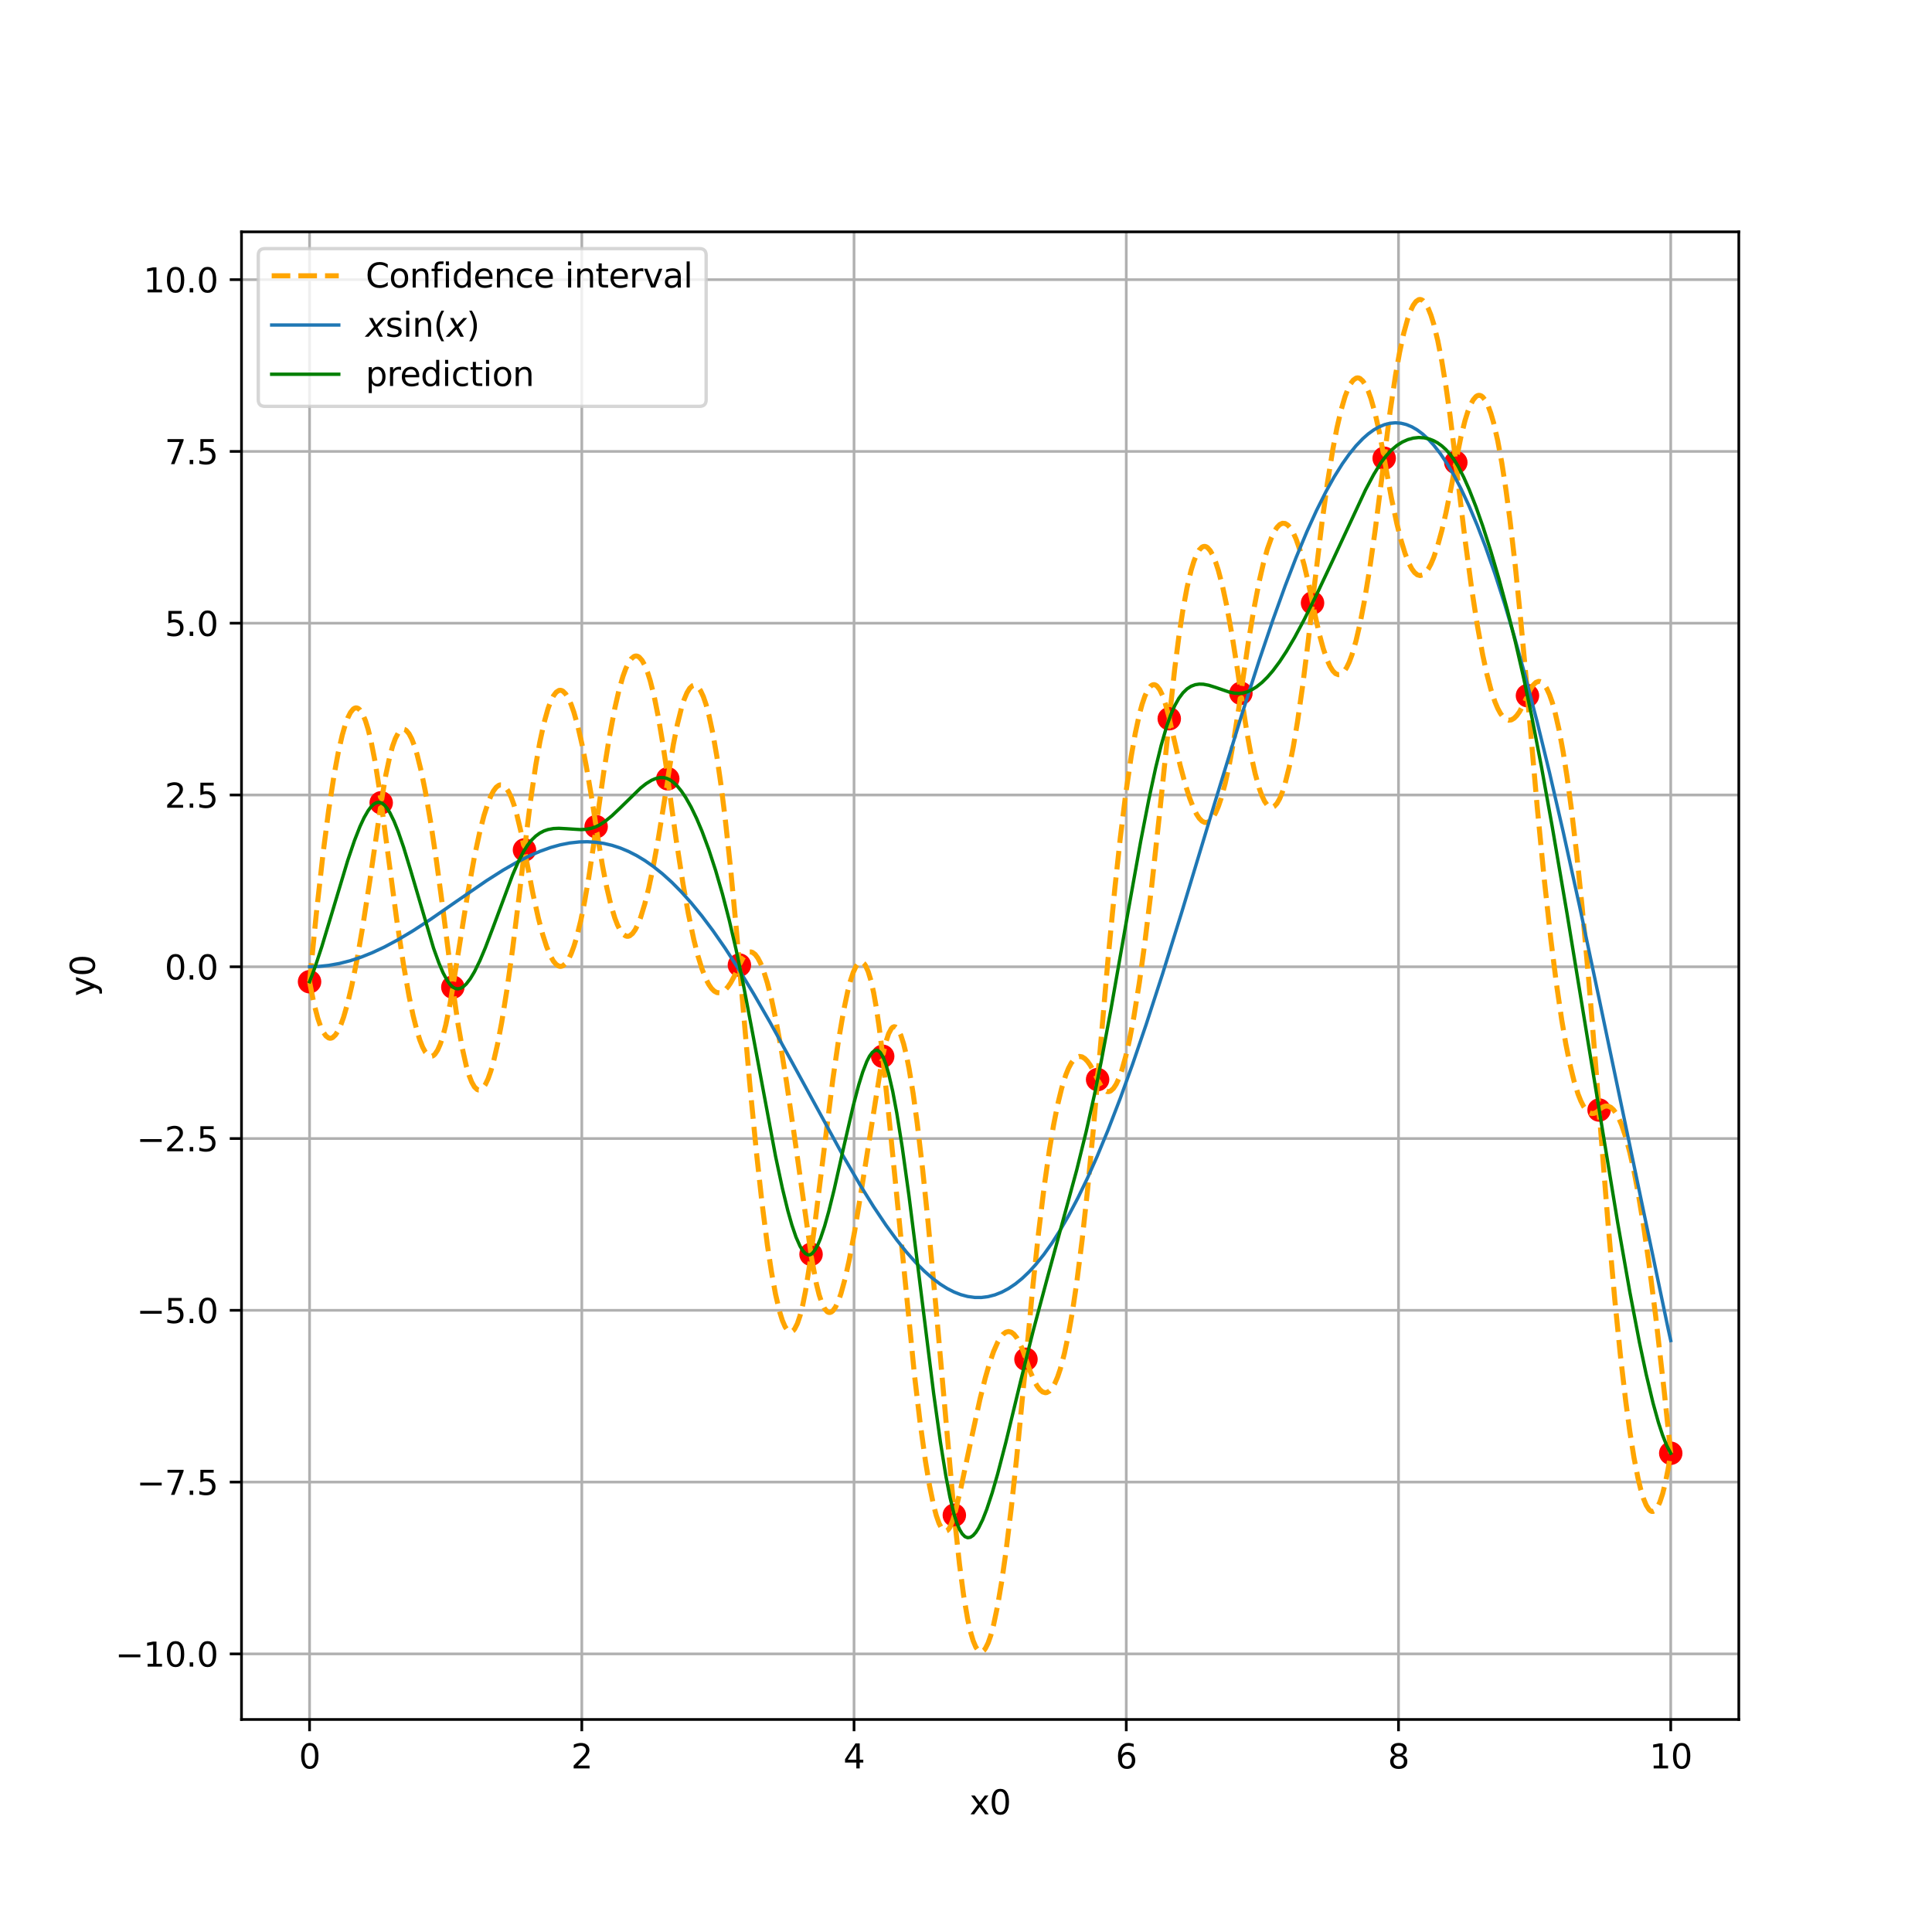 <?xml version="1.0" encoding="utf-8" standalone="no"?>
<!DOCTYPE svg PUBLIC "-//W3C//DTD SVG 1.1//EN"
  "http://www.w3.org/Graphics/SVG/1.1/DTD/svg11.dtd">
<svg xmlns:xlink="http://www.w3.org/1999/xlink" width="576pt" height="576pt" viewBox="0 0 576 576" xmlns="http://www.w3.org/2000/svg" version="1.1">
 <defs>
  <style type="text/css">*{stroke-linejoin: round; stroke-linecap: butt}</style>
 </defs>
 <g id="figure_1">
  <g id="patch_1">
   <path d="M 0 576 
L 576 576 
L 576 0 
L 0 0 
z
" style="fill: #ffffff"/>
  </g>
  <g id="axes_1">
   <g id="patch_2">
    <path d="M 72 512.64 
L 518.4 512.64 
L 518.4 69.12 
L 72 69.12 
z
" style="fill: #ffffff"/>
   </g>
   <g id="matplotlib.axis_1">
    <g id="xtick_1">
     <g id="line2d_1">
      <path d="M 92.291 512.64 
L 92.291 69.12 
" clip-path="url(#p3a38eb8d02)" style="fill: none; stroke: #b0b0b0; stroke-width: 0.8; stroke-linecap: square"/>
     </g>
     <g id="line2d_2">
      <defs>
       <path id="m628a650f72" d="M 0 0 
L 0 3.5 
" style="stroke: #000000; stroke-width: 0.8"/>
      </defs>
      <g>
       <use xlink:href="#m628a650f72" x="92.291" y="512.64" style="stroke: #000000; stroke-width: 0.8"/>
      </g>
     </g>
     <g id="text_1">
      <!-- 0 -->
      <g transform="translate(89.11 527.238) scale(0.1 -0.1)">
       <defs>
        <path id="DejaVuSans-30" d="M 2034 4250 
Q 1547 4250 1301 3770 
Q 1056 3291 1056 2328 
Q 1056 1369 1301 889 
Q 1547 409 2034 409 
Q 2525 409 2770 889 
Q 3016 1369 3016 2328 
Q 3016 3291 2770 3770 
Q 2525 4250 2034 4250 
z
M 2034 4750 
Q 2819 4750 3233 4129 
Q 3647 3509 3647 2328 
Q 3647 1150 3233 529 
Q 2819 -91 2034 -91 
Q 1250 -91 836 529 
Q 422 1150 422 2328 
Q 422 3509 836 4129 
Q 1250 4750 2034 4750 
z
" transform="scale(0.016)"/>
       </defs>
       <use xlink:href="#DejaVuSans-30"/>
      </g>
     </g>
    </g>
    <g id="xtick_2">
     <g id="line2d_3">
      <path d="M 173.455 512.64 
L 173.455 69.12 
" clip-path="url(#p3a38eb8d02)" style="fill: none; stroke: #b0b0b0; stroke-width: 0.8; stroke-linecap: square"/>
     </g>
     <g id="line2d_4">
      <g>
       <use xlink:href="#m628a650f72" x="173.455" y="512.64" style="stroke: #000000; stroke-width: 0.8"/>
      </g>
     </g>
     <g id="text_2">
      <!-- 2 -->
      <g transform="translate(170.273 527.238) scale(0.1 -0.1)">
       <defs>
        <path id="DejaVuSans-32" d="M 1228 531 
L 3431 531 
L 3431 0 
L 469 0 
L 469 531 
Q 828 903 1448 1529 
Q 2069 2156 2228 2338 
Q 2531 2678 2651 2914 
Q 2772 3150 2772 3378 
Q 2772 3750 2511 3984 
Q 2250 4219 1831 4219 
Q 1534 4219 1204 4116 
Q 875 4013 500 3803 
L 500 4441 
Q 881 4594 1212 4672 
Q 1544 4750 1819 4750 
Q 2544 4750 2975 4387 
Q 3406 4025 3406 3419 
Q 3406 3131 3298 2873 
Q 3191 2616 2906 2266 
Q 2828 2175 2409 1742 
Q 1991 1309 1228 531 
z
" transform="scale(0.016)"/>
       </defs>
       <use xlink:href="#DejaVuSans-32"/>
      </g>
     </g>
    </g>
    <g id="xtick_3">
     <g id="line2d_5">
      <path d="M 254.618 512.64 
L 254.618 69.12 
" clip-path="url(#p3a38eb8d02)" style="fill: none; stroke: #b0b0b0; stroke-width: 0.8; stroke-linecap: square"/>
     </g>
     <g id="line2d_6">
      <g>
       <use xlink:href="#m628a650f72" x="254.618" y="512.64" style="stroke: #000000; stroke-width: 0.8"/>
      </g>
     </g>
     <g id="text_3">
      <!-- 4 -->
      <g transform="translate(251.437 527.238) scale(0.1 -0.1)">
       <defs>
        <path id="DejaVuSans-34" d="M 2419 4116 
L 825 1625 
L 2419 1625 
L 2419 4116 
z
M 2253 4666 
L 3047 4666 
L 3047 1625 
L 3713 1625 
L 3713 1100 
L 3047 1100 
L 3047 0 
L 2419 0 
L 2419 1100 
L 313 1100 
L 313 1709 
L 2253 4666 
z
" transform="scale(0.016)"/>
       </defs>
       <use xlink:href="#DejaVuSans-34"/>
      </g>
     </g>
    </g>
    <g id="xtick_4">
     <g id="line2d_7">
      <path d="M 335.782 512.64 
L 335.782 69.12 
" clip-path="url(#p3a38eb8d02)" style="fill: none; stroke: #b0b0b0; stroke-width: 0.8; stroke-linecap: square"/>
     </g>
     <g id="line2d_8">
      <g>
       <use xlink:href="#m628a650f72" x="335.782" y="512.64" style="stroke: #000000; stroke-width: 0.8"/>
      </g>
     </g>
     <g id="text_4">
      <!-- 6 -->
      <g transform="translate(332.601 527.238) scale(0.1 -0.1)">
       <defs>
        <path id="DejaVuSans-36" d="M 2113 2584 
Q 1688 2584 1439 2293 
Q 1191 2003 1191 1497 
Q 1191 994 1439 701 
Q 1688 409 2113 409 
Q 2538 409 2786 701 
Q 3034 994 3034 1497 
Q 3034 2003 2786 2293 
Q 2538 2584 2113 2584 
z
M 3366 4563 
L 3366 3988 
Q 3128 4100 2886 4159 
Q 2644 4219 2406 4219 
Q 1781 4219 1451 3797 
Q 1122 3375 1075 2522 
Q 1259 2794 1537 2939 
Q 1816 3084 2150 3084 
Q 2853 3084 3261 2657 
Q 3669 2231 3669 1497 
Q 3669 778 3244 343 
Q 2819 -91 2113 -91 
Q 1303 -91 875 529 
Q 447 1150 447 2328 
Q 447 3434 972 4092 
Q 1497 4750 2381 4750 
Q 2619 4750 2861 4703 
Q 3103 4656 3366 4563 
z
" transform="scale(0.016)"/>
       </defs>
       <use xlink:href="#DejaVuSans-36"/>
      </g>
     </g>
    </g>
    <g id="xtick_5">
     <g id="line2d_9">
      <path d="M 416.945 512.64 
L 416.945 69.12 
" clip-path="url(#p3a38eb8d02)" style="fill: none; stroke: #b0b0b0; stroke-width: 0.8; stroke-linecap: square"/>
     </g>
     <g id="line2d_10">
      <g>
       <use xlink:href="#m628a650f72" x="416.945" y="512.64" style="stroke: #000000; stroke-width: 0.8"/>
      </g>
     </g>
     <g id="text_5">
      <!-- 8 -->
      <g transform="translate(413.764 527.238) scale(0.1 -0.1)">
       <defs>
        <path id="DejaVuSans-38" d="M 2034 2216 
Q 1584 2216 1326 1975 
Q 1069 1734 1069 1313 
Q 1069 891 1326 650 
Q 1584 409 2034 409 
Q 2484 409 2743 651 
Q 3003 894 3003 1313 
Q 3003 1734 2745 1975 
Q 2488 2216 2034 2216 
z
M 1403 2484 
Q 997 2584 770 2862 
Q 544 3141 544 3541 
Q 544 4100 942 4425 
Q 1341 4750 2034 4750 
Q 2731 4750 3128 4425 
Q 3525 4100 3525 3541 
Q 3525 3141 3298 2862 
Q 3072 2584 2669 2484 
Q 3125 2378 3379 2068 
Q 3634 1759 3634 1313 
Q 3634 634 3220 271 
Q 2806 -91 2034 -91 
Q 1263 -91 848 271 
Q 434 634 434 1313 
Q 434 1759 690 2068 
Q 947 2378 1403 2484 
z
M 1172 3481 
Q 1172 3119 1398 2916 
Q 1625 2713 2034 2713 
Q 2441 2713 2670 2916 
Q 2900 3119 2900 3481 
Q 2900 3844 2670 4047 
Q 2441 4250 2034 4250 
Q 1625 4250 1398 4047 
Q 1172 3844 1172 3481 
z
" transform="scale(0.016)"/>
       </defs>
       <use xlink:href="#DejaVuSans-38"/>
      </g>
     </g>
    </g>
    <g id="xtick_6">
     <g id="line2d_11">
      <path d="M 498.109 512.64 
L 498.109 69.12 
" clip-path="url(#p3a38eb8d02)" style="fill: none; stroke: #b0b0b0; stroke-width: 0.8; stroke-linecap: square"/>
     </g>
     <g id="line2d_12">
      <g>
       <use xlink:href="#m628a650f72" x="498.109" y="512.64" style="stroke: #000000; stroke-width: 0.8"/>
      </g>
     </g>
     <g id="text_6">
      <!-- 10 -->
      <g transform="translate(491.747 527.238) scale(0.1 -0.1)">
       <defs>
        <path id="DejaVuSans-31" d="M 794 531 
L 1825 531 
L 1825 4091 
L 703 3866 
L 703 4441 
L 1819 4666 
L 2450 4666 
L 2450 531 
L 3481 531 
L 3481 0 
L 794 0 
L 794 531 
z
" transform="scale(0.016)"/>
       </defs>
       <use xlink:href="#DejaVuSans-31"/>
       <use xlink:href="#DejaVuSans-30" transform="translate(63.623 0)"/>
      </g>
     </g>
    </g>
    <g id="text_7">
     <!-- x0 -->
     <g transform="translate(289.059 540.917) scale(0.1 -0.1)">
      <defs>
       <path id="DejaVuSans-78" d="M 3513 3500 
L 2247 1797 
L 3578 0 
L 2900 0 
L 1881 1375 
L 863 0 
L 184 0 
L 1544 1831 
L 300 3500 
L 978 3500 
L 1906 2253 
L 2834 3500 
L 3513 3500 
z
" transform="scale(0.016)"/>
      </defs>
      <use xlink:href="#DejaVuSans-78"/>
      <use xlink:href="#DejaVuSans-30" transform="translate(59.18 0)"/>
     </g>
    </g>
   </g>
   <g id="matplotlib.axis_2">
    <g id="ytick_1">
     <g id="line2d_13">
      <path d="M 72 493.081 
L 518.4 493.081 
" clip-path="url(#p3a38eb8d02)" style="fill: none; stroke: #b0b0b0; stroke-width: 0.8; stroke-linecap: square"/>
     </g>
     <g id="line2d_14">
      <defs>
       <path id="m57266d0eb3" d="M 0 0 
L -3.5 0 
" style="stroke: #000000; stroke-width: 0.8"/>
      </defs>
      <g>
       <use xlink:href="#m57266d0eb3" x="72" y="493.081" style="stroke: #000000; stroke-width: 0.8"/>
      </g>
     </g>
     <g id="text_8">
      <!-- −10.0 -->
      <g transform="translate(34.355 496.88) scale(0.1 -0.1)">
       <defs>
        <path id="DejaVuSans-2212" d="M 678 2272 
L 4684 2272 
L 4684 1741 
L 678 1741 
L 678 2272 
z
" transform="scale(0.016)"/>
        <path id="DejaVuSans-2e" d="M 684 794 
L 1344 794 
L 1344 0 
L 684 0 
L 684 794 
z
" transform="scale(0.016)"/>
       </defs>
       <use xlink:href="#DejaVuSans-2212"/>
       <use xlink:href="#DejaVuSans-31" transform="translate(83.789 0)"/>
       <use xlink:href="#DejaVuSans-30" transform="translate(147.412 0)"/>
       <use xlink:href="#DejaVuSans-2e" transform="translate(211.035 0)"/>
       <use xlink:href="#DejaVuSans-30" transform="translate(242.822 0)"/>
      </g>
     </g>
    </g>
    <g id="ytick_2">
     <g id="line2d_15">
      <path d="M 72 441.867 
L 518.4 441.867 
" clip-path="url(#p3a38eb8d02)" style="fill: none; stroke: #b0b0b0; stroke-width: 0.8; stroke-linecap: square"/>
     </g>
     <g id="line2d_16">
      <g>
       <use xlink:href="#m57266d0eb3" x="72" y="441.867" style="stroke: #000000; stroke-width: 0.8"/>
      </g>
     </g>
     <g id="text_9">
      <!-- −7.5 -->
      <g transform="translate(40.717 445.667) scale(0.1 -0.1)">
       <defs>
        <path id="DejaVuSans-37" d="M 525 4666 
L 3525 4666 
L 3525 4397 
L 1831 0 
L 1172 0 
L 2766 4134 
L 525 4134 
L 525 4666 
z
" transform="scale(0.016)"/>
        <path id="DejaVuSans-35" d="M 691 4666 
L 3169 4666 
L 3169 4134 
L 1269 4134 
L 1269 2991 
Q 1406 3038 1543 3061 
Q 1681 3084 1819 3084 
Q 2600 3084 3056 2656 
Q 3513 2228 3513 1497 
Q 3513 744 3044 326 
Q 2575 -91 1722 -91 
Q 1428 -91 1123 -41 
Q 819 9 494 109 
L 494 744 
Q 775 591 1075 516 
Q 1375 441 1709 441 
Q 2250 441 2565 725 
Q 2881 1009 2881 1497 
Q 2881 1984 2565 2268 
Q 2250 2553 1709 2553 
Q 1456 2553 1204 2497 
Q 953 2441 691 2322 
L 691 4666 
z
" transform="scale(0.016)"/>
       </defs>
       <use xlink:href="#DejaVuSans-2212"/>
       <use xlink:href="#DejaVuSans-37" transform="translate(83.789 0)"/>
       <use xlink:href="#DejaVuSans-2e" transform="translate(147.412 0)"/>
       <use xlink:href="#DejaVuSans-35" transform="translate(179.199 0)"/>
      </g>
     </g>
    </g>
    <g id="ytick_3">
     <g id="line2d_17">
      <path d="M 72 390.654 
L 518.4 390.654 
" clip-path="url(#p3a38eb8d02)" style="fill: none; stroke: #b0b0b0; stroke-width: 0.8; stroke-linecap: square"/>
     </g>
     <g id="line2d_18">
      <g>
       <use xlink:href="#m57266d0eb3" x="72" y="390.654" style="stroke: #000000; stroke-width: 0.8"/>
      </g>
     </g>
     <g id="text_10">
      <!-- −5.0 -->
      <g transform="translate(40.717 394.453) scale(0.1 -0.1)">
       <use xlink:href="#DejaVuSans-2212"/>
       <use xlink:href="#DejaVuSans-35" transform="translate(83.789 0)"/>
       <use xlink:href="#DejaVuSans-2e" transform="translate(147.412 0)"/>
       <use xlink:href="#DejaVuSans-30" transform="translate(179.199 0)"/>
      </g>
     </g>
    </g>
    <g id="ytick_4">
     <g id="line2d_19">
      <path d="M 72 339.44 
L 518.4 339.44 
" clip-path="url(#p3a38eb8d02)" style="fill: none; stroke: #b0b0b0; stroke-width: 0.8; stroke-linecap: square"/>
     </g>
     <g id="line2d_20">
      <g>
       <use xlink:href="#m57266d0eb3" x="72" y="339.44" style="stroke: #000000; stroke-width: 0.8"/>
      </g>
     </g>
     <g id="text_11">
      <!-- −2.5 -->
      <g transform="translate(40.717 343.239) scale(0.1 -0.1)">
       <use xlink:href="#DejaVuSans-2212"/>
       <use xlink:href="#DejaVuSans-32" transform="translate(83.789 0)"/>
       <use xlink:href="#DejaVuSans-2e" transform="translate(147.412 0)"/>
       <use xlink:href="#DejaVuSans-35" transform="translate(179.199 0)"/>
      </g>
     </g>
    </g>
    <g id="ytick_5">
     <g id="line2d_21">
      <path d="M 72 288.226 
L 518.4 288.226 
" clip-path="url(#p3a38eb8d02)" style="fill: none; stroke: #b0b0b0; stroke-width: 0.8; stroke-linecap: square"/>
     </g>
     <g id="line2d_22">
      <g>
       <use xlink:href="#m57266d0eb3" x="72" y="288.226" style="stroke: #000000; stroke-width: 0.8"/>
      </g>
     </g>
     <g id="text_12">
      <!-- 0.0 -->
      <g transform="translate(49.097 292.025) scale(0.1 -0.1)">
       <use xlink:href="#DejaVuSans-30"/>
       <use xlink:href="#DejaVuSans-2e" transform="translate(63.623 0)"/>
       <use xlink:href="#DejaVuSans-30" transform="translate(95.41 0)"/>
      </g>
     </g>
    </g>
    <g id="ytick_6">
     <g id="line2d_23">
      <path d="M 72 237.012 
L 518.4 237.012 
" clip-path="url(#p3a38eb8d02)" style="fill: none; stroke: #b0b0b0; stroke-width: 0.8; stroke-linecap: square"/>
     </g>
     <g id="line2d_24">
      <g>
       <use xlink:href="#m57266d0eb3" x="72" y="237.012" style="stroke: #000000; stroke-width: 0.8"/>
      </g>
     </g>
     <g id="text_13">
      <!-- 2.5 -->
      <g transform="translate(49.097 240.812) scale(0.1 -0.1)">
       <use xlink:href="#DejaVuSans-32"/>
       <use xlink:href="#DejaVuSans-2e" transform="translate(63.623 0)"/>
       <use xlink:href="#DejaVuSans-35" transform="translate(95.41 0)"/>
      </g>
     </g>
    </g>
    <g id="ytick_7">
     <g id="line2d_25">
      <path d="M 72 185.799 
L 518.4 185.799 
" clip-path="url(#p3a38eb8d02)" style="fill: none; stroke: #b0b0b0; stroke-width: 0.8; stroke-linecap: square"/>
     </g>
     <g id="line2d_26">
      <g>
       <use xlink:href="#m57266d0eb3" x="72" y="185.799" style="stroke: #000000; stroke-width: 0.8"/>
      </g>
     </g>
     <g id="text_14">
      <!-- 5.0 -->
      <g transform="translate(49.097 189.598) scale(0.1 -0.1)">
       <use xlink:href="#DejaVuSans-35"/>
       <use xlink:href="#DejaVuSans-2e" transform="translate(63.623 0)"/>
       <use xlink:href="#DejaVuSans-30" transform="translate(95.41 0)"/>
      </g>
     </g>
    </g>
    <g id="ytick_8">
     <g id="line2d_27">
      <path d="M 72 134.585 
L 518.4 134.585 
" clip-path="url(#p3a38eb8d02)" style="fill: none; stroke: #b0b0b0; stroke-width: 0.8; stroke-linecap: square"/>
     </g>
     <g id="line2d_28">
      <g>
       <use xlink:href="#m57266d0eb3" x="72" y="134.585" style="stroke: #000000; stroke-width: 0.8"/>
      </g>
     </g>
     <g id="text_15">
      <!-- 7.5 -->
      <g transform="translate(49.097 138.384) scale(0.1 -0.1)">
       <use xlink:href="#DejaVuSans-37"/>
       <use xlink:href="#DejaVuSans-2e" transform="translate(63.623 0)"/>
       <use xlink:href="#DejaVuSans-35" transform="translate(95.41 0)"/>
      </g>
     </g>
    </g>
    <g id="ytick_9">
     <g id="line2d_29">
      <path d="M 72 83.371 
L 518.4 83.371 
" clip-path="url(#p3a38eb8d02)" style="fill: none; stroke: #b0b0b0; stroke-width: 0.8; stroke-linecap: square"/>
     </g>
     <g id="line2d_30">
      <g>
       <use xlink:href="#m57266d0eb3" x="72" y="83.371" style="stroke: #000000; stroke-width: 0.8"/>
      </g>
     </g>
     <g id="text_16">
      <!-- 10.0 -->
      <g transform="translate(42.734 87.17) scale(0.1 -0.1)">
       <use xlink:href="#DejaVuSans-31"/>
       <use xlink:href="#DejaVuSans-30" transform="translate(63.623 0)"/>
       <use xlink:href="#DejaVuSans-2e" transform="translate(127.246 0)"/>
       <use xlink:href="#DejaVuSans-30" transform="translate(159.033 0)"/>
      </g>
     </g>
    </g>
    <g id="text_17">
     <!-- y0 -->
     <g transform="translate(28.275 297.021) rotate(-90) scale(0.1 -0.1)">
      <defs>
       <path id="DejaVuSans-79" d="M 2059 -325 
Q 1816 -950 1584 -1140 
Q 1353 -1331 966 -1331 
L 506 -1331 
L 506 -850 
L 844 -850 
Q 1081 -850 1212 -737 
Q 1344 -625 1503 -206 
L 1606 56 
L 191 3500 
L 800 3500 
L 1894 763 
L 2988 3500 
L 3597 3500 
L 2059 -325 
z
" transform="scale(0.016)"/>
      </defs>
      <use xlink:href="#DejaVuSans-79"/>
      <use xlink:href="#DejaVuSans-30" transform="translate(59.18 0)"/>
     </g>
    </g>
   </g>
   <g id="line2d_31">
    <defs>
     <path id="m081414691b" d="M 0 3 
C 0.796 3 1.559 2.684 2.121 2.121 
C 2.684 1.559 3 0.796 3 0 
C 3 -0.796 2.684 -1.559 2.121 -2.121 
C 1.559 -2.684 0.796 -3 0 -3 
C -0.796 -3 -1.559 -2.684 -2.121 -2.121 
C -2.684 -1.559 -3 -0.796 -3 0 
C -3 0.796 -2.684 1.559 -2.121 2.121 
C -1.559 2.684 -0.796 3 0 3 
z
" style="stroke: #ff0000"/>
    </defs>
    <g clip-path="url(#p3a38eb8d02)">
     <use xlink:href="#m081414691b" x="92.291" y="292.69" style="fill: #ff0000; stroke: #ff0000"/>
     <use xlink:href="#m081414691b" x="113.65" y="239.34" style="fill: #ff0000; stroke: #ff0000"/>
     <use xlink:href="#m081414691b" x="135.009" y="294.303" style="fill: #ff0000; stroke: #ff0000"/>
     <use xlink:href="#m081414691b" x="156.367" y="253.398" style="fill: #ff0000; stroke: #ff0000"/>
     <use xlink:href="#m081414691b" x="177.726" y="246.456" style="fill: #ff0000; stroke: #ff0000"/>
     <use xlink:href="#m081414691b" x="199.085" y="232.177" style="fill: #ff0000; stroke: #ff0000"/>
     <use xlink:href="#m081414691b" x="220.444" y="287.719" style="fill: #ff0000; stroke: #ff0000"/>
     <use xlink:href="#m081414691b" x="241.803" y="373.943" style="fill: #ff0000; stroke: #ff0000"/>
     <use xlink:href="#m081414691b" x="263.162" y="314.919" style="fill: #ff0000; stroke: #ff0000"/>
     <use xlink:href="#m081414691b" x="284.521" y="451.734" style="fill: #ff0000; stroke: #ff0000"/>
     <use xlink:href="#m081414691b" x="305.879" y="405.25" style="fill: #ff0000; stroke: #ff0000"/>
     <use xlink:href="#m081414691b" x="327.238" y="321.855" style="fill: #ff0000; stroke: #ff0000"/>
     <use xlink:href="#m081414691b" x="348.597" y="214.28" style="fill: #ff0000; stroke: #ff0000"/>
     <use xlink:href="#m081414691b" x="369.956" y="206.69" style="fill: #ff0000; stroke: #ff0000"/>
     <use xlink:href="#m081414691b" x="391.315" y="179.759" style="fill: #ff0000; stroke: #ff0000"/>
     <use xlink:href="#m081414691b" x="412.674" y="136.623" style="fill: #ff0000; stroke: #ff0000"/>
     <use xlink:href="#m081414691b" x="434.033" y="137.877" style="fill: #ff0000; stroke: #ff0000"/>
     <use xlink:href="#m081414691b" x="455.391" y="207.398" style="fill: #ff0000; stroke: #ff0000"/>
     <use xlink:href="#m081414691b" x="476.75" y="330.941" style="fill: #ff0000; stroke: #ff0000"/>
     <use xlink:href="#m081414691b" x="498.109" y="433.264" style="fill: #ff0000; stroke: #ff0000"/>
    </g>
   </g>
   <g id="line2d_32">
    <path d="M 92.291 292.69 
L 93.51 298.816 
L 94.728 303.527 
L 95.541 305.898 
L 96.353 307.667 
L 97.166 308.846 
L 97.978 309.451 
L 98.384 309.542 
L 98.79 309.495 
L 99.197 309.313 
L 100.009 308.549 
L 100.822 307.27 
L 101.634 305.495 
L 102.447 303.245 
L 103.665 299.028 
L 104.884 293.877 
L 106.509 285.712 
L 108.134 276.297 
L 110.165 263.212 
L 113.415 240.937 
L 113.821 240.649 
L 118.289 274.312 
L 120.32 287.733 
L 121.945 296.945 
L 123.164 302.777 
L 124.383 307.57 
L 125.195 310.143 
L 126.008 312.188 
L 126.82 313.683 
L 127.632 314.606 
L 128.039 314.847 
L 128.445 314.938 
L 128.851 314.878 
L 129.257 314.663 
L 129.664 314.292 
L 130.476 313.075 
L 131.288 311.217 
L 132.101 308.706 
L 132.913 305.536 
L 134.132 299.538 
L 134.944 294.712 
L 135.351 296.945 
L 136.569 305.4 
L 137.788 312.338 
L 139.007 317.751 
L 139.819 320.514 
L 140.632 322.608 
L 141.444 324.038 
L 142.257 324.815 
L 142.663 324.962 
L 143.069 324.951 
L 143.475 324.782 
L 143.881 324.458 
L 144.694 323.35 
L 145.506 321.646 
L 146.319 319.361 
L 147.131 316.517 
L 148.35 311.248 
L 149.569 304.847 
L 151.193 294.714 
L 152.818 282.985 
L 154.849 266.553 
L 156.068 256.03 
L 156.474 253.983 
L 158.912 266.601 
L 160.537 273.855 
L 161.755 278.472 
L 162.974 282.272 
L 164.193 285.175 
L 165.005 286.579 
L 165.818 287.538 
L 166.63 288.037 
L 167.036 288.111 
L 167.442 288.066 
L 167.849 287.9 
L 168.661 287.205 
L 169.474 286.018 
L 170.286 284.336 
L 171.098 282.156 
L 171.911 279.479 
L 173.13 274.537 
L 174.348 268.504 
L 175.567 261.416 
L 177.192 250.427 
L 177.598 247.424 
L 178.004 248.3 
L 179.629 258.137 
L 180.848 264.373 
L 182.067 269.558 
L 183.285 273.648 
L 184.098 275.752 
L 184.91 277.352 
L 185.723 278.447 
L 186.535 279.038 
L 186.941 279.144 
L 187.347 279.126 
L 187.754 278.983 
L 188.566 278.328 
L 189.379 277.187 
L 190.191 275.57 
L 191.003 273.49 
L 192.222 269.535 
L 193.441 264.632 
L 194.659 258.856 
L 196.284 249.955 
L 198.315 237.292 
L 199.128 232.5 
L 201.565 250.183 
L 203.596 263.295 
L 205.221 272.4 
L 206.846 280.111 
L 208.065 284.921 
L 209.284 288.868 
L 210.502 291.942 
L 211.315 293.506 
L 212.127 294.687 
L 212.94 295.489 
L 213.752 295.923 
L 214.564 295.998 
L 215.377 295.731 
L 216.189 295.138 
L 217.002 294.24 
L 217.814 293.062 
L 219.033 290.837 
L 220.252 288.171 
L 220.658 290.265 
L 223.501 322.793 
L 225.533 343.674 
L 227.157 358.437 
L 228.782 371.16 
L 230.001 379.211 
L 231.22 385.877 
L 232.438 391.069 
L 233.251 393.67 
L 234.063 395.557 
L 234.876 396.706 
L 235.282 396.998 
L 235.688 397.097 
L 236.094 397.002 
L 236.501 396.711 
L 236.907 396.22 
L 237.719 394.632 
L 238.532 392.222 
L 239.344 388.976 
L 240.157 384.881 
L 241.375 377.126 
L 241.781 374.108 
L 243.406 382.807 
L 244.219 386.055 
L 245.031 388.498 
L 245.844 390.165 
L 246.656 391.085 
L 247.062 391.275 
L 247.469 391.291 
L 247.875 391.137 
L 248.281 390.817 
L 249.094 389.699 
L 249.906 387.974 
L 250.718 385.683 
L 251.937 381.271 
L 253.156 375.819 
L 254.781 367.203 
L 256.812 354.836 
L 262.905 316.271 
L 263.311 316.29 
L 265.343 336.142 
L 272.655 410.115 
L 274.279 423.811 
L 275.904 435.576 
L 277.123 442.911 
L 278.342 448.807 
L 279.154 451.868 
L 279.967 454.186 
L 280.779 455.725 
L 281.185 456.189 
L 281.591 456.445 
L 281.998 456.488 
L 282.404 456.313 
L 282.81 455.917 
L 283.216 455.296 
L 284.029 453.361 
L 284.435 452.042 
L 284.841 455.068 
L 286.06 466.384 
L 287.279 475.588 
L 288.497 482.731 
L 289.31 486.378 
L 290.122 489.154 
L 290.935 491.083 
L 291.747 492.184 
L 292.153 492.431 
L 292.56 492.48 
L 292.966 492.333 
L 293.372 491.994 
L 293.778 491.465 
L 294.591 489.851 
L 295.403 487.514 
L 296.216 484.48 
L 297.434 478.677 
L 298.653 471.453 
L 299.872 462.904 
L 301.496 449.623 
L 303.121 434.442 
L 305.152 413.283 
L 305.965 405.515 
L 307.184 408.987 
L 308.402 411.797 
L 309.215 413.244 
L 310.027 414.314 
L 310.84 414.98 
L 311.652 415.22 
L 312.058 415.173 
L 312.871 414.736 
L 313.683 413.826 
L 314.496 412.429 
L 315.308 410.531 
L 316.121 408.123 
L 317.339 403.533 
L 318.558 397.749 
L 319.777 390.753 
L 320.995 382.538 
L 322.62 369.693 
L 324.245 354.717 
L 325.87 337.689 
L 327.089 323.65 
L 327.495 322.411 
L 328.307 323.875 
L 329.12 324.872 
L 329.932 325.386 
L 330.338 325.458 
L 330.745 325.406 
L 331.151 325.229 
L 331.963 324.495 
L 332.776 323.255 
L 333.588 321.508 
L 334.401 319.258 
L 335.619 314.952 
L 336.838 309.553 
L 338.057 303.1 
L 339.682 292.944 
L 341.306 281.151 
L 343.338 264.397 
L 345.775 241.981 
L 348.619 214.374 
L 351.868 228.247 
L 353.493 234.243 
L 354.712 238.047 
L 355.931 241.134 
L 356.743 242.747 
L 357.555 243.977 
L 358.368 244.802 
L 359.18 245.204 
L 359.993 245.167 
L 360.805 244.679 
L 361.618 243.728 
L 362.43 242.306 
L 363.243 240.406 
L 364.055 238.026 
L 365.274 233.552 
L 366.492 228.005 
L 367.711 221.41 
L 369.336 211.07 
L 369.742 208.226 
L 370.148 208.035 
L 371.773 218.48 
L 372.992 225.132 
L 374.211 230.673 
L 375.429 235.042 
L 376.242 237.28 
L 377.054 238.964 
L 377.867 240.088 
L 378.679 240.645 
L 379.085 240.711 
L 379.492 240.634 
L 379.898 240.414 
L 380.71 239.546 
L 381.523 238.11 
L 382.335 236.109 
L 383.148 233.548 
L 384.366 228.675 
L 385.585 222.597 
L 386.804 215.363 
L 388.429 204.028 
L 390.053 190.948 
L 391.272 180.151 
L 391.678 181.586 
L 393.303 188.918 
L 394.522 193.403 
L 395.741 196.923 
L 396.553 198.699 
L 397.365 200.003 
L 398.178 200.822 
L 398.99 201.148 
L 399.397 201.124 
L 399.803 200.975 
L 400.615 200.3 
L 401.428 199.123 
L 402.24 197.445 
L 403.053 195.271 
L 404.271 191.092 
L 405.49 185.843 
L 406.709 179.569 
L 408.333 169.713 
L 409.958 158.329 
L 411.99 142.344 
L 412.396 138.963 
L 412.802 137.37 
L 414.833 148.489 
L 416.458 156.142 
L 417.677 160.99 
L 418.895 164.986 
L 420.114 168.072 
L 420.926 169.604 
L 421.739 170.705 
L 422.551 171.37 
L 423.364 171.595 
L 424.176 171.381 
L 424.989 170.731 
L 425.801 169.649 
L 426.614 168.144 
L 427.426 166.227 
L 428.645 162.609 
L 429.863 158.155 
L 431.082 152.946 
L 432.707 145.003 
L 433.926 138.468 
L 434.332 140.489 
L 436.769 160.781 
L 438.8 175.827 
L 440.425 186.313 
L 442.05 195.251 
L 443.269 200.874 
L 444.487 205.544 
L 445.706 209.247 
L 446.519 211.179 
L 447.331 212.685 
L 448.143 213.772 
L 448.956 214.449 
L 449.768 214.727 
L 450.581 214.621 
L 451.393 214.15 
L 452.206 213.336 
L 453.018 212.205 
L 454.237 209.982 
L 455.049 208.205 
L 455.456 208.161 
L 458.299 240.588 
L 460.33 261.508 
L 462.361 280.054 
L 463.986 292.985 
L 465.611 304.11 
L 466.83 311.23 
L 468.048 317.286 
L 469.267 322.275 
L 470.486 326.204 
L 471.298 328.243 
L 472.111 329.829 
L 472.923 330.972 
L 473.736 331.686 
L 474.548 331.991 
L 475.361 331.907 
L 476.173 331.461 
L 476.579 331.112 
L 476.985 334.072 
L 479.423 364.874 
L 481.454 387.751 
L 483.079 403.885 
L 484.704 417.884 
L 485.922 426.883 
L 487.141 434.526 
L 488.36 440.754 
L 489.172 444.093 
L 489.985 446.762 
L 490.797 448.747 
L 491.61 450.03 
L 492.016 450.405 
L 492.422 450.598 
L 492.828 450.609 
L 493.234 450.435 
L 493.641 450.074 
L 494.047 449.525 
L 494.859 447.854 
L 495.672 445.406 
L 496.484 442.168 
L 497.297 438.125 
L 498.109 433.264 
L 498.109 433.264 
" clip-path="url(#p3a38eb8d02)" style="fill: none; stroke-dasharray: 5.55,2.4; stroke-dashoffset: 0; stroke: #ffa500; stroke-width: 1.5"/>
   </g>
   <g id="line2d_33">
    <path d="M 92.291 292.69 
L 94.322 272.256 
L 96.353 254.151 
L 97.978 241.627 
L 99.603 231.043 
L 100.822 224.474 
L 102.04 219.148 
L 102.853 216.314 
L 103.665 214.073 
L 104.478 212.438 
L 105.29 211.423 
L 105.696 211.152 
L 106.103 211.041 
L 106.509 211.091 
L 106.915 211.303 
L 107.321 211.679 
L 108.134 212.928 
L 108.946 214.846 
L 109.759 217.439 
L 110.571 220.714 
L 111.79 226.912 
L 113.008 234.652 
L 113.415 237.573 
L 113.821 238.199 
L 115.039 230.959 
L 116.258 225.29 
L 117.071 222.376 
L 117.883 220.144 
L 118.695 218.584 
L 119.508 217.681 
L 119.914 217.471 
L 120.32 217.419 
L 120.727 217.524 
L 121.133 217.782 
L 121.945 218.751 
L 122.758 220.303 
L 123.57 222.418 
L 124.383 225.07 
L 125.601 230.001 
L 126.82 235.99 
L 128.445 245.439 
L 130.07 256.3 
L 132.101 271.363 
L 134.944 293.797 
L 135.351 292.105 
L 139.413 266.56 
L 141.444 255.43 
L 143.069 247.878 
L 144.288 243.161 
L 145.506 239.348 
L 146.319 237.345 
L 147.131 235.794 
L 147.944 234.713 
L 148.756 234.116 
L 149.162 234.003 
L 149.569 234.015 
L 149.975 234.154 
L 150.787 234.816 
L 151.6 235.996 
L 152.412 237.698 
L 153.225 239.924 
L 154.037 242.673 
L 155.256 247.765 
L 156.068 251.791 
L 156.474 252.459 
L 158.099 239.257 
L 159.724 228.155 
L 160.943 221.269 
L 162.162 215.644 
L 163.38 211.291 
L 164.193 209.095 
L 165.005 207.46 
L 165.818 206.383 
L 166.63 205.855 
L 167.036 205.796 
L 167.442 205.871 
L 167.849 206.079 
L 168.661 206.889 
L 169.474 208.215 
L 170.286 210.042 
L 171.098 212.354 
L 172.317 216.693 
L 173.536 222.012 
L 174.754 228.227 
L 176.379 237.727 
L 177.598 245.598 
L 178.004 244.361 
L 180.035 229.935 
L 181.66 219.81 
L 183.285 211.223 
L 184.504 205.913 
L 185.723 201.646 
L 186.535 199.408 
L 187.347 197.671 
L 188.16 196.449 
L 188.972 195.75 
L 189.379 195.599 
L 189.785 195.583 
L 190.191 195.701 
L 190.597 195.955 
L 191.41 196.87 
L 192.222 198.334 
L 193.035 200.346 
L 193.847 202.907 
L 195.066 207.771 
L 196.284 213.845 
L 197.503 221.096 
L 199.128 231.89 
L 200.753 221.968 
L 201.971 215.869 
L 203.19 211.005 
L 204.003 208.476 
L 204.815 206.534 
L 205.628 205.191 
L 206.44 204.453 
L 206.846 204.314 
L 207.252 204.329 
L 207.659 204.498 
L 208.065 204.823 
L 208.877 205.939 
L 209.69 207.68 
L 210.502 210.045 
L 211.315 213.036 
L 212.533 218.689 
L 213.752 225.731 
L 214.971 234.143 
L 216.189 243.894 
L 217.814 258.907 
L 219.439 276.09 
L 220.252 285.436 
L 220.658 287.228 
L 221.47 285.657 
L 222.283 284.559 
L 223.095 283.943 
L 223.501 283.817 
L 223.908 283.813 
L 224.314 283.931 
L 225.126 284.531 
L 225.939 285.612 
L 226.751 287.166 
L 227.564 289.183 
L 228.782 293.046 
L 230.001 297.864 
L 231.22 303.57 
L 232.845 312.416 
L 234.469 322.467 
L 236.907 339.185 
L 241.781 373.802 
L 243 364.424 
L 248.281 321.949 
L 249.906 310.744 
L 251.531 301.245 
L 252.75 295.483 
L 253.562 292.379 
L 254.374 289.915 
L 255.187 288.136 
L 255.999 287.082 
L 256.406 286.84 
L 256.812 286.793 
L 257.218 286.948 
L 257.624 287.308 
L 258.03 287.878 
L 258.843 289.667 
L 259.655 292.349 
L 260.468 295.956 
L 261.28 300.521 
L 262.093 306.071 
L 262.905 312.633 
L 263.311 314.16 
L 264.124 310.654 
L 264.936 308.161 
L 265.749 306.653 
L 266.155 306.26 
L 266.561 306.101 
L 266.967 306.174 
L 267.374 306.474 
L 267.78 306.996 
L 268.592 308.69 
L 269.405 311.218 
L 270.217 314.542 
L 271.03 318.622 
L 272.248 326.068 
L 273.467 334.973 
L 275.092 348.845 
L 276.717 364.633 
L 279.154 390.945 
L 284.435 450.822 
L 284.841 450.529 
L 286.466 443.697 
L 289.31 430.269 
L 292.153 417.217 
L 293.778 410.703 
L 294.997 406.489 
L 296.216 402.957 
L 297.434 400.189 
L 298.247 398.799 
L 299.059 397.792 
L 299.872 397.181 
L 300.684 396.974 
L 301.496 397.176 
L 302.309 397.792 
L 303.121 398.818 
L 303.934 400.249 
L 304.746 402.074 
L 305.559 404.28 
L 305.965 404.296 
L 307.996 382.861 
L 309.621 367.615 
L 311.246 354.231 
L 312.871 342.804 
L 314.089 335.546 
L 315.308 329.418 
L 316.527 324.411 
L 317.745 320.506 
L 318.558 318.499 
L 319.37 316.956 
L 320.183 315.863 
L 320.995 315.203 
L 321.808 314.955 
L 322.62 315.099 
L 323.433 315.607 
L 324.245 316.451 
L 325.057 317.597 
L 326.276 319.797 
L 327.089 321.52 
L 327.495 318.772 
L 330.338 286.013 
L 332.37 264.921 
L 333.994 249.871 
L 335.619 236.686 
L 337.244 225.551 
L 338.463 218.637 
L 339.682 213.016 
L 340.494 210.01 
L 341.306 207.611 
L 342.119 205.829 
L 342.931 204.673 
L 343.338 204.331 
L 343.744 204.148 
L 344.15 204.125 
L 344.556 204.261 
L 344.962 204.557 
L 345.775 205.63 
L 346.587 207.341 
L 347.4 209.686 
L 348.619 214.069 
L 350.243 199.246 
L 351.462 189.782 
L 352.681 181.756 
L 353.899 175.173 
L 355.118 170.023 
L 355.931 167.376 
L 356.743 165.35 
L 357.555 163.935 
L 358.368 163.121 
L 358.774 162.936 
L 359.18 162.897 
L 359.587 163.001 
L 359.993 163.247 
L 360.805 164.158 
L 361.618 165.614 
L 362.43 167.596 
L 363.243 170.086 
L 364.461 174.725 
L 365.68 180.376 
L 367.305 189.321 
L 368.93 199.628 
L 369.742 205.19 
L 370.148 205.301 
L 372.18 191.444 
L 373.804 181.664 
L 375.429 173.279 
L 376.648 168 
L 377.867 163.642 
L 379.085 160.241 
L 379.898 158.518 
L 380.71 157.236 
L 381.523 156.4 
L 382.335 156.011 
L 383.148 156.068 
L 383.96 156.568 
L 384.772 157.509 
L 385.585 158.882 
L 386.397 160.681 
L 387.616 164.149 
L 388.835 168.497 
L 390.053 173.657 
L 391.272 179.541 
L 392.085 172.818 
L 394.116 155.902 
L 395.741 144.081 
L 397.365 133.981 
L 398.584 127.618 
L 399.803 122.342 
L 401.021 118.187 
L 401.834 116.052 
L 402.646 114.432 
L 403.459 113.331 
L 404.271 112.752 
L 404.677 112.658 
L 405.084 112.695 
L 405.49 112.863 
L 406.302 113.589 
L 407.115 114.835 
L 407.927 116.594 
L 408.74 118.861 
L 409.958 123.192 
L 411.177 128.6 
L 412.396 135.024 
L 412.802 135.543 
L 414.427 122.794 
L 416.052 111.907 
L 417.27 105.063 
L 418.489 99.408 
L 419.708 94.978 
L 420.52 92.719 
L 421.333 91.024 
L 422.145 89.898 
L 422.958 89.342 
L 423.364 89.28 
L 423.77 89.361 
L 424.176 89.586 
L 424.989 90.468 
L 425.801 91.925 
L 426.614 93.955 
L 427.426 96.556 
L 428.645 101.515 
L 429.863 107.725 
L 431.082 115.154 
L 432.301 123.757 
L 433.926 136.945 
L 434.332 136.25 
L 435.551 130.273 
L 436.769 125.399 
L 437.582 122.797 
L 438.394 120.731 
L 439.207 119.214 
L 440.019 118.256 
L 440.425 117.989 
L 440.831 117.865 
L 441.238 117.885 
L 441.644 118.048 
L 442.05 118.356 
L 442.863 119.408 
L 443.675 121.042 
L 444.487 123.26 
L 445.3 126.062 
L 446.519 131.358 
L 447.737 137.956 
L 448.956 145.841 
L 450.175 154.989 
L 451.8 169.092 
L 453.424 185.27 
L 455.456 207.245 
L 456.268 205.536 
L 457.08 204.268 
L 457.893 203.466 
L 458.705 203.15 
L 459.112 203.181 
L 459.518 203.339 
L 460.33 204.045 
L 461.143 205.28 
L 461.955 207.051 
L 462.768 209.365 
L 463.58 212.226 
L 464.799 217.546 
L 466.017 224.101 
L 467.236 231.883 
L 468.455 240.874 
L 470.08 254.697 
L 471.705 270.537 
L 473.736 292.977 
L 475.767 318.021 
L 476.579 328.661 
L 476.985 330.708 
L 477.798 330.083 
L 478.61 329.764 
L 479.423 329.776 
L 480.235 330.141 
L 481.048 330.877 
L 481.86 331.998 
L 482.673 333.513 
L 483.485 335.43 
L 484.704 339.069 
L 485.922 343.629 
L 487.141 349.103 
L 488.36 355.474 
L 489.985 365.318 
L 491.61 376.617 
L 493.641 392.592 
L 496.078 414.031 
L 498.109 433.264 
L 498.109 433.264 
" clip-path="url(#p3a38eb8d02)" style="fill: none; stroke-dasharray: 5.55,2.4; stroke-dashoffset: 0; stroke: #ffa500; stroke-width: 1.5"/>
   </g>
   <g id="line2d_34">
    <path d="M 92.291 288.226 
L 95.134 288.126 
L 97.978 287.825 
L 101.228 287.241 
L 104.478 286.406 
L 107.727 285.333 
L 110.977 284.035 
L 114.633 282.326 
L 118.695 280.153 
L 123.164 277.481 
L 128.445 274.034 
L 136.163 268.683 
L 145.1 262.531 
L 149.975 259.432 
L 154.037 257.095 
L 157.693 255.239 
L 160.943 253.824 
L 164.193 252.661 
L 167.036 251.873 
L 169.88 251.316 
L 172.723 251.008 
L 175.161 250.953 
L 177.598 251.1 
L 180.035 251.455 
L 182.473 252.025 
L 184.91 252.815 
L 187.347 253.83 
L 189.785 255.071 
L 192.222 256.541 
L 194.659 258.24 
L 197.503 260.511 
L 200.347 263.09 
L 203.19 265.97 
L 206.034 269.144 
L 209.284 273.117 
L 212.533 277.441 
L 216.189 282.696 
L 220.252 288.973 
L 224.72 296.34 
L 229.595 304.822 
L 236.094 316.625 
L 251.531 344.891 
L 256.406 353.246 
L 260.468 359.78 
L 264.124 365.238 
L 267.374 369.696 
L 270.217 373.254 
L 273.061 376.459 
L 275.498 378.904 
L 277.935 381.05 
L 280.373 382.882 
L 282.404 384.157 
L 284.435 385.195 
L 286.466 385.988 
L 288.497 386.529 
L 290.528 386.81 
L 292.56 386.828 
L 294.591 386.575 
L 296.622 386.049 
L 298.653 385.245 
L 300.684 384.161 
L 302.715 382.795 
L 304.746 381.145 
L 306.777 379.211 
L 308.809 376.993 
L 311.246 373.96 
L 313.683 370.524 
L 316.121 366.692 
L 318.558 362.47 
L 321.401 357.066 
L 324.245 351.162 
L 327.089 344.779 
L 330.338 336.93 
L 333.994 327.443 
L 337.65 317.323 
L 341.713 305.426 
L 346.587 290.398 
L 352.275 272.096 
L 362.43 238.473 
L 370.148 213.287 
L 375.429 196.831 
L 379.492 184.845 
L 383.148 174.692 
L 386.397 166.261 
L 389.647 158.462 
L 392.491 152.21 
L 395.334 146.536 
L 397.772 142.165 
L 400.209 138.273 
L 402.24 135.413 
L 404.271 132.912 
L 406.302 130.784 
L 407.927 129.357 
L 409.552 128.179 
L 411.177 127.255 
L 412.802 126.59 
L 414.427 126.186 
L 416.052 126.048 
L 417.677 126.178 
L 419.302 126.578 
L 420.926 127.251 
L 422.551 128.198 
L 424.176 129.419 
L 425.801 130.916 
L 427.426 132.689 
L 429.457 135.292 
L 431.488 138.323 
L 433.519 141.778 
L 435.551 145.655 
L 437.988 150.854 
L 440.425 156.64 
L 442.863 162.999 
L 445.706 171.118 
L 448.55 179.964 
L 451.393 189.502 
L 454.643 201.2 
L 458.299 215.299 
L 461.955 230.294 
L 466.017 247.872 
L 470.892 270.012 
L 476.985 298.843 
L 497.297 395.992 
L 498.109 399.672 
L 498.109 399.672 
" clip-path="url(#p3a38eb8d02)" style="fill: none; stroke: #1f77b4; stroke-linecap: square"/>
   </g>
   <g id="line2d_35">
    <path d="M 92.291 292.69 
L 93.916 288.356 
L 95.947 282.211 
L 98.79 272.788 
L 103.665 256.551 
L 105.696 250.56 
L 107.321 246.412 
L 108.54 243.791 
L 109.759 241.679 
L 110.571 240.594 
L 111.383 239.798 
L 112.196 239.318 
L 113.008 239.183 
L 113.821 239.424 
L 114.633 240.051 
L 115.446 241.034 
L 116.258 242.339 
L 117.477 244.829 
L 118.695 247.862 
L 120.32 252.576 
L 122.352 259.227 
L 129.257 282.687 
L 130.882 287.194 
L 132.101 290.034 
L 133.32 292.302 
L 134.132 293.444 
L 134.944 294.254 
L 135.757 294.707 
L 136.569 294.817 
L 137.382 294.612 
L 138.194 294.118 
L 139.007 293.359 
L 140.225 291.778 
L 141.444 289.734 
L 143.069 286.415 
L 144.694 282.568 
L 147.131 276.155 
L 152.818 260.866 
L 154.443 257.105 
L 156.068 253.911 
L 157.287 251.983 
L 158.505 250.45 
L 159.724 249.263 
L 160.943 248.374 
L 162.162 247.739 
L 163.38 247.317 
L 165.005 247.02 
L 166.63 246.946 
L 169.067 247.081 
L 173.13 247.336 
L 174.754 247.241 
L 176.379 246.93 
L 177.598 246.511 
L 178.817 245.907 
L 180.442 244.84 
L 182.473 243.178 
L 184.91 240.862 
L 191.003 234.917 
L 192.628 233.637 
L 194.253 232.633 
L 195.472 232.113 
L 196.691 231.838 
L 197.909 231.85 
L 198.722 232.04 
L 199.534 232.392 
L 200.753 233.226 
L 201.971 234.406 
L 203.19 235.911 
L 204.409 237.722 
L 206.034 240.591 
L 207.659 243.955 
L 209.284 247.799 
L 211.315 253.271 
L 213.346 259.491 
L 215.377 266.489 
L 217.408 274.314 
L 219.439 283.04 
L 221.47 292.75 
L 224.314 307.683 
L 231.22 344.723 
L 233.251 354.248 
L 234.876 360.921 
L 236.094 365.224 
L 237.313 368.812 
L 238.532 371.572 
L 239.344 372.894 
L 240.157 373.758 
L 240.969 374.126 
L 241.375 374.11 
L 241.781 373.955 
L 242.188 373.656 
L 243 372.649 
L 243.813 371.145 
L 244.625 369.2 
L 245.844 365.57 
L 247.062 361.242 
L 248.687 354.674 
L 251.531 342.054 
L 254.374 329.699 
L 255.999 323.516 
L 257.218 319.583 
L 258.437 316.436 
L 259.249 314.858 
L 260.062 313.757 
L 260.874 313.187 
L 261.28 313.118 
L 261.686 313.203 
L 262.093 313.448 
L 262.499 313.862 
L 263.311 315.225 
L 264.124 317.319 
L 264.936 320.091 
L 266.155 325.393 
L 267.374 331.893 
L 268.999 342.102 
L 271.03 356.754 
L 273.873 379.396 
L 278.342 415.355 
L 280.373 429.944 
L 281.998 440.031 
L 283.216 446.371 
L 284.435 451.432 
L 285.248 454.001 
L 286.06 455.942 
L 286.872 457.301 
L 287.685 458.123 
L 288.497 458.45 
L 289.31 458.323 
L 290.122 457.779 
L 290.935 456.854 
L 291.747 455.581 
L 292.966 453.089 
L 294.184 449.989 
L 295.809 445.068 
L 297.434 439.433 
L 299.872 430.042 
L 304.34 411.556 
L 307.996 396.901 
L 312.058 381.721 
L 320.995 348.87 
L 323.839 337.323 
L 326.276 326.462 
L 328.307 316.497 
L 331.151 301.265 
L 336.026 273.488 
L 340.088 250.79 
L 342.525 238.257 
L 344.556 228.856 
L 346.181 222.236 
L 347.806 216.606 
L 349.025 213.147 
L 350.243 210.369 
L 351.462 208.199 
L 352.681 206.559 
L 353.899 205.379 
L 355.118 204.592 
L 356.337 204.136 
L 357.555 203.956 
L 358.774 203.996 
L 360.399 204.307 
L 362.43 204.951 
L 366.492 206.333 
L 368.117 206.655 
L 369.336 206.725 
L 370.555 206.606 
L 371.773 206.282 
L 372.992 205.762 
L 374.617 204.775 
L 376.242 203.469 
L 377.867 201.865 
L 379.492 199.979 
L 381.523 197.255 
L 383.554 194.161 
L 385.991 190.02 
L 388.835 184.705 
L 392.491 177.348 
L 396.959 167.874 
L 407.115 146.047 
L 409.552 141.466 
L 411.583 138.151 
L 413.208 135.949 
L 414.833 134.189 
L 416.458 132.819 
L 418.083 131.789 
L 419.708 131.063 
L 421.333 130.617 
L 422.958 130.44 
L 424.582 130.533 
L 426.207 130.909 
L 427.426 131.391 
L 428.645 132.062 
L 429.863 132.94 
L 431.082 134.05 
L 432.301 135.42 
L 433.519 137.081 
L 434.738 139.07 
L 436.363 142.221 
L 437.988 145.873 
L 440.019 151.044 
L 442.05 156.803 
L 444.487 164.402 
L 446.925 172.699 
L 449.362 181.694 
L 451.8 191.438 
L 454.237 202.036 
L 456.674 213.635 
L 459.518 228.372 
L 462.768 246.408 
L 467.236 272.625 
L 473.736 312.332 
L 482.266 364.39 
L 485.922 385.256 
L 488.766 400.15 
L 490.797 409.77 
L 492.828 418.29 
L 494.453 424.139 
L 495.672 427.86 
L 496.89 430.929 
L 498.109 433.264 
L 498.109 433.264 
" clip-path="url(#p3a38eb8d02)" style="fill: none; stroke: #008000; stroke-linecap: square"/>
   </g>
   <g id="patch_3">
    <path d="M 72 512.64 
L 72 69.12 
" style="fill: none; stroke: #000000; stroke-width: 0.8; stroke-linejoin: miter; stroke-linecap: square"/>
   </g>
   <g id="patch_4">
    <path d="M 518.4 512.64 
L 518.4 69.12 
" style="fill: none; stroke: #000000; stroke-width: 0.8; stroke-linejoin: miter; stroke-linecap: square"/>
   </g>
   <g id="patch_5">
    <path d="M 72 512.64 
L 518.4 512.64 
" style="fill: none; stroke: #000000; stroke-width: 0.8; stroke-linejoin: miter; stroke-linecap: square"/>
   </g>
   <g id="patch_6">
    <path d="M 72 69.12 
L 518.4 69.12 
" style="fill: none; stroke: #000000; stroke-width: 0.8; stroke-linejoin: miter; stroke-linecap: square"/>
   </g>
   <g id="legend_1">
    <g id="patch_7">
     <path d="M 79 121.154 
L 208.531 121.154 
Q 210.531 121.154 210.531 119.154 
L 210.531 76.12 
Q 210.531 74.12 208.531 74.12 
L 79 74.12 
Q 77 74.12 77 76.12 
L 77 119.154 
Q 77 121.154 79 121.154 
z
" style="fill: #ffffff; opacity: 0.8; stroke: #cccccc; stroke-linejoin: miter"/>
    </g>
    <g id="line2d_36">
     <path d="M 81 82.218 
L 91 82.218 
L 101 82.218 
" style="fill: none; stroke-dasharray: 5.55,2.4; stroke-dashoffset: 0; stroke: #ffa500; stroke-width: 1.5"/>
    </g>
    <g id="text_18">
     <!-- Confidence interval -->
     <g transform="translate(109 85.718) scale(0.1 -0.1)">
      <defs>
       <path id="DejaVuSans-43" d="M 4122 4306 
L 4122 3641 
Q 3803 3938 3442 4084 
Q 3081 4231 2675 4231 
Q 1875 4231 1450 3742 
Q 1025 3253 1025 2328 
Q 1025 1406 1450 917 
Q 1875 428 2675 428 
Q 3081 428 3442 575 
Q 3803 722 4122 1019 
L 4122 359 
Q 3791 134 3420 21 
Q 3050 -91 2638 -91 
Q 1578 -91 968 557 
Q 359 1206 359 2328 
Q 359 3453 968 4101 
Q 1578 4750 2638 4750 
Q 3056 4750 3426 4639 
Q 3797 4528 4122 4306 
z
" transform="scale(0.016)"/>
       <path id="DejaVuSans-6f" d="M 1959 3097 
Q 1497 3097 1228 2736 
Q 959 2375 959 1747 
Q 959 1119 1226 758 
Q 1494 397 1959 397 
Q 2419 397 2687 759 
Q 2956 1122 2956 1747 
Q 2956 2369 2687 2733 
Q 2419 3097 1959 3097 
z
M 1959 3584 
Q 2709 3584 3137 3096 
Q 3566 2609 3566 1747 
Q 3566 888 3137 398 
Q 2709 -91 1959 -91 
Q 1206 -91 779 398 
Q 353 888 353 1747 
Q 353 2609 779 3096 
Q 1206 3584 1959 3584 
z
" transform="scale(0.016)"/>
       <path id="DejaVuSans-6e" d="M 3513 2113 
L 3513 0 
L 2938 0 
L 2938 2094 
Q 2938 2591 2744 2837 
Q 2550 3084 2163 3084 
Q 1697 3084 1428 2787 
Q 1159 2491 1159 1978 
L 1159 0 
L 581 0 
L 581 3500 
L 1159 3500 
L 1159 2956 
Q 1366 3272 1645 3428 
Q 1925 3584 2291 3584 
Q 2894 3584 3203 3211 
Q 3513 2838 3513 2113 
z
" transform="scale(0.016)"/>
       <path id="DejaVuSans-66" d="M 2375 4863 
L 2375 4384 
L 1825 4384 
Q 1516 4384 1395 4259 
Q 1275 4134 1275 3809 
L 1275 3500 
L 2222 3500 
L 2222 3053 
L 1275 3053 
L 1275 0 
L 697 0 
L 697 3053 
L 147 3053 
L 147 3500 
L 697 3500 
L 697 3744 
Q 697 4328 969 4595 
Q 1241 4863 1831 4863 
L 2375 4863 
z
" transform="scale(0.016)"/>
       <path id="DejaVuSans-69" d="M 603 3500 
L 1178 3500 
L 1178 0 
L 603 0 
L 603 3500 
z
M 603 4863 
L 1178 4863 
L 1178 4134 
L 603 4134 
L 603 4863 
z
" transform="scale(0.016)"/>
       <path id="DejaVuSans-64" d="M 2906 2969 
L 2906 4863 
L 3481 4863 
L 3481 0 
L 2906 0 
L 2906 525 
Q 2725 213 2448 61 
Q 2172 -91 1784 -91 
Q 1150 -91 751 415 
Q 353 922 353 1747 
Q 353 2572 751 3078 
Q 1150 3584 1784 3584 
Q 2172 3584 2448 3432 
Q 2725 3281 2906 2969 
z
M 947 1747 
Q 947 1113 1208 752 
Q 1469 391 1925 391 
Q 2381 391 2643 752 
Q 2906 1113 2906 1747 
Q 2906 2381 2643 2742 
Q 2381 3103 1925 3103 
Q 1469 3103 1208 2742 
Q 947 2381 947 1747 
z
" transform="scale(0.016)"/>
       <path id="DejaVuSans-65" d="M 3597 1894 
L 3597 1613 
L 953 1613 
Q 991 1019 1311 708 
Q 1631 397 2203 397 
Q 2534 397 2845 478 
Q 3156 559 3463 722 
L 3463 178 
Q 3153 47 2828 -22 
Q 2503 -91 2169 -91 
Q 1331 -91 842 396 
Q 353 884 353 1716 
Q 353 2575 817 3079 
Q 1281 3584 2069 3584 
Q 2775 3584 3186 3129 
Q 3597 2675 3597 1894 
z
M 3022 2063 
Q 3016 2534 2758 2815 
Q 2500 3097 2075 3097 
Q 1594 3097 1305 2825 
Q 1016 2553 972 2059 
L 3022 2063 
z
" transform="scale(0.016)"/>
       <path id="DejaVuSans-63" d="M 3122 3366 
L 3122 2828 
Q 2878 2963 2633 3030 
Q 2388 3097 2138 3097 
Q 1578 3097 1268 2742 
Q 959 2388 959 1747 
Q 959 1106 1268 751 
Q 1578 397 2138 397 
Q 2388 397 2633 464 
Q 2878 531 3122 666 
L 3122 134 
Q 2881 22 2623 -34 
Q 2366 -91 2075 -91 
Q 1284 -91 818 406 
Q 353 903 353 1747 
Q 353 2603 823 3093 
Q 1294 3584 2113 3584 
Q 2378 3584 2631 3529 
Q 2884 3475 3122 3366 
z
" transform="scale(0.016)"/>
       <path id="DejaVuSans-20" transform="scale(0.016)"/>
       <path id="DejaVuSans-74" d="M 1172 4494 
L 1172 3500 
L 2356 3500 
L 2356 3053 
L 1172 3053 
L 1172 1153 
Q 1172 725 1289 603 
Q 1406 481 1766 481 
L 2356 481 
L 2356 0 
L 1766 0 
Q 1100 0 847 248 
Q 594 497 594 1153 
L 594 3053 
L 172 3053 
L 172 3500 
L 594 3500 
L 594 4494 
L 1172 4494 
z
" transform="scale(0.016)"/>
       <path id="DejaVuSans-72" d="M 2631 2963 
Q 2534 3019 2420 3045 
Q 2306 3072 2169 3072 
Q 1681 3072 1420 2755 
Q 1159 2438 1159 1844 
L 1159 0 
L 581 0 
L 581 3500 
L 1159 3500 
L 1159 2956 
Q 1341 3275 1631 3429 
Q 1922 3584 2338 3584 
Q 2397 3584 2469 3576 
Q 2541 3569 2628 3553 
L 2631 2963 
z
" transform="scale(0.016)"/>
       <path id="DejaVuSans-76" d="M 191 3500 
L 800 3500 
L 1894 563 
L 2988 3500 
L 3597 3500 
L 2284 0 
L 1503 0 
L 191 3500 
z
" transform="scale(0.016)"/>
       <path id="DejaVuSans-61" d="M 2194 1759 
Q 1497 1759 1228 1600 
Q 959 1441 959 1056 
Q 959 750 1161 570 
Q 1363 391 1709 391 
Q 2188 391 2477 730 
Q 2766 1069 2766 1631 
L 2766 1759 
L 2194 1759 
z
M 3341 1997 
L 3341 0 
L 2766 0 
L 2766 531 
Q 2569 213 2275 61 
Q 1981 -91 1556 -91 
Q 1019 -91 701 211 
Q 384 513 384 1019 
Q 384 1609 779 1909 
Q 1175 2209 1959 2209 
L 2766 2209 
L 2766 2266 
Q 2766 2663 2505 2880 
Q 2244 3097 1772 3097 
Q 1472 3097 1187 3025 
Q 903 2953 641 2809 
L 641 3341 
Q 956 3463 1253 3523 
Q 1550 3584 1831 3584 
Q 2591 3584 2966 3190 
Q 3341 2797 3341 1997 
z
" transform="scale(0.016)"/>
       <path id="DejaVuSans-6c" d="M 603 4863 
L 1178 4863 
L 1178 0 
L 603 0 
L 603 4863 
z
" transform="scale(0.016)"/>
      </defs>
      <use xlink:href="#DejaVuSans-43"/>
      <use xlink:href="#DejaVuSans-6f" transform="translate(69.824 0)"/>
      <use xlink:href="#DejaVuSans-6e" transform="translate(131.006 0)"/>
      <use xlink:href="#DejaVuSans-66" transform="translate(194.385 0)"/>
      <use xlink:href="#DejaVuSans-69" transform="translate(229.59 0)"/>
      <use xlink:href="#DejaVuSans-64" transform="translate(257.373 0)"/>
      <use xlink:href="#DejaVuSans-65" transform="translate(320.85 0)"/>
      <use xlink:href="#DejaVuSans-6e" transform="translate(382.373 0)"/>
      <use xlink:href="#DejaVuSans-63" transform="translate(445.752 0)"/>
      <use xlink:href="#DejaVuSans-65" transform="translate(500.732 0)"/>
      <use xlink:href="#DejaVuSans-20" transform="translate(562.256 0)"/>
      <use xlink:href="#DejaVuSans-69" transform="translate(594.043 0)"/>
      <use xlink:href="#DejaVuSans-6e" transform="translate(621.826 0)"/>
      <use xlink:href="#DejaVuSans-74" transform="translate(685.205 0)"/>
      <use xlink:href="#DejaVuSans-65" transform="translate(724.414 0)"/>
      <use xlink:href="#DejaVuSans-72" transform="translate(785.938 0)"/>
      <use xlink:href="#DejaVuSans-76" transform="translate(827.051 0)"/>
      <use xlink:href="#DejaVuSans-61" transform="translate(886.23 0)"/>
      <use xlink:href="#DejaVuSans-6c" transform="translate(947.51 0)"/>
     </g>
    </g>
    <g id="line2d_37">
     <path d="M 81 96.897 
L 91 96.897 
L 101 96.897 
" style="fill: none; stroke: #1f77b4; stroke-linecap: square"/>
    </g>
    <g id="text_19">
     <!-- $x\sin(x)$ -->
     <g transform="translate(109 100.397) scale(0.1 -0.1)">
      <defs>
       <path id="DejaVuSans-Oblique-78" d="M 3841 3500 
L 2234 1784 
L 3219 0 
L 2559 0 
L 1819 1388 
L 531 0 
L -166 0 
L 1556 1844 
L 641 3500 
L 1300 3500 
L 1972 2234 
L 3144 3500 
L 3841 3500 
z
" transform="scale(0.016)"/>
       <path id="DejaVuSans-73" d="M 2834 3397 
L 2834 2853 
Q 2591 2978 2328 3040 
Q 2066 3103 1784 3103 
Q 1356 3103 1142 2972 
Q 928 2841 928 2578 
Q 928 2378 1081 2264 
Q 1234 2150 1697 2047 
L 1894 2003 
Q 2506 1872 2764 1633 
Q 3022 1394 3022 966 
Q 3022 478 2636 193 
Q 2250 -91 1575 -91 
Q 1294 -91 989 -36 
Q 684 19 347 128 
L 347 722 
Q 666 556 975 473 
Q 1284 391 1588 391 
Q 1994 391 2212 530 
Q 2431 669 2431 922 
Q 2431 1156 2273 1281 
Q 2116 1406 1581 1522 
L 1381 1569 
Q 847 1681 609 1914 
Q 372 2147 372 2553 
Q 372 3047 722 3315 
Q 1072 3584 1716 3584 
Q 2034 3584 2315 3537 
Q 2597 3491 2834 3397 
z
" transform="scale(0.016)"/>
       <path id="DejaVuSans-28" d="M 1984 4856 
Q 1566 4138 1362 3434 
Q 1159 2731 1159 2009 
Q 1159 1288 1364 580 
Q 1569 -128 1984 -844 
L 1484 -844 
Q 1016 -109 783 600 
Q 550 1309 550 2009 
Q 550 2706 781 3412 
Q 1013 4119 1484 4856 
L 1984 4856 
z
" transform="scale(0.016)"/>
       <path id="DejaVuSans-29" d="M 513 4856 
L 1013 4856 
Q 1481 4119 1714 3412 
Q 1947 2706 1947 2009 
Q 1947 1309 1714 600 
Q 1481 -109 1013 -844 
L 513 -844 
Q 928 -128 1133 580 
Q 1338 1288 1338 2009 
Q 1338 2731 1133 3434 
Q 928 4138 513 4856 
z
" transform="scale(0.016)"/>
      </defs>
      <use xlink:href="#DejaVuSans-Oblique-78" transform="translate(0 0.016)"/>
      <use xlink:href="#DejaVuSans-73" transform="translate(59.18 0.016)"/>
      <use xlink:href="#DejaVuSans-69" transform="translate(111.279 0.016)"/>
      <use xlink:href="#DejaVuSans-6e" transform="translate(139.062 0.016)"/>
      <use xlink:href="#DejaVuSans-28" transform="translate(202.441 0.016)"/>
      <use xlink:href="#DejaVuSans-Oblique-78" transform="translate(241.455 0.016)"/>
      <use xlink:href="#DejaVuSans-29" transform="translate(300.635 0.016)"/>
     </g>
    </g>
    <g id="line2d_38">
     <path d="M 81 111.575 
L 91 111.575 
L 101 111.575 
" style="fill: none; stroke: #008000; stroke-linecap: square"/>
    </g>
    <g id="text_20">
     <!-- prediction -->
     <g transform="translate(109 115.075) scale(0.1 -0.1)">
      <defs>
       <path id="DejaVuSans-70" d="M 1159 525 
L 1159 -1331 
L 581 -1331 
L 581 3500 
L 1159 3500 
L 1159 2969 
Q 1341 3281 1617 3432 
Q 1894 3584 2278 3584 
Q 2916 3584 3314 3078 
Q 3713 2572 3713 1747 
Q 3713 922 3314 415 
Q 2916 -91 2278 -91 
Q 1894 -91 1617 61 
Q 1341 213 1159 525 
z
M 3116 1747 
Q 3116 2381 2855 2742 
Q 2594 3103 2138 3103 
Q 1681 3103 1420 2742 
Q 1159 2381 1159 1747 
Q 1159 1113 1420 752 
Q 1681 391 2138 391 
Q 2594 391 2855 752 
Q 3116 1113 3116 1747 
z
" transform="scale(0.016)"/>
      </defs>
      <use xlink:href="#DejaVuSans-70"/>
      <use xlink:href="#DejaVuSans-72" transform="translate(63.477 0)"/>
      <use xlink:href="#DejaVuSans-65" transform="translate(102.34 0)"/>
      <use xlink:href="#DejaVuSans-64" transform="translate(163.863 0)"/>
      <use xlink:href="#DejaVuSans-69" transform="translate(227.34 0)"/>
      <use xlink:href="#DejaVuSans-63" transform="translate(255.123 0)"/>
      <use xlink:href="#DejaVuSans-74" transform="translate(310.104 0)"/>
      <use xlink:href="#DejaVuSans-69" transform="translate(349.312 0)"/>
      <use xlink:href="#DejaVuSans-6f" transform="translate(377.096 0)"/>
      <use xlink:href="#DejaVuSans-6e" transform="translate(438.277 0)"/>
     </g>
    </g>
   </g>
  </g>
 </g>
 <defs>
  <clipPath id="p3a38eb8d02">
   <rect x="72" y="69.12" width="446.4" height="443.52"/>
  </clipPath>
 </defs>
</svg>
